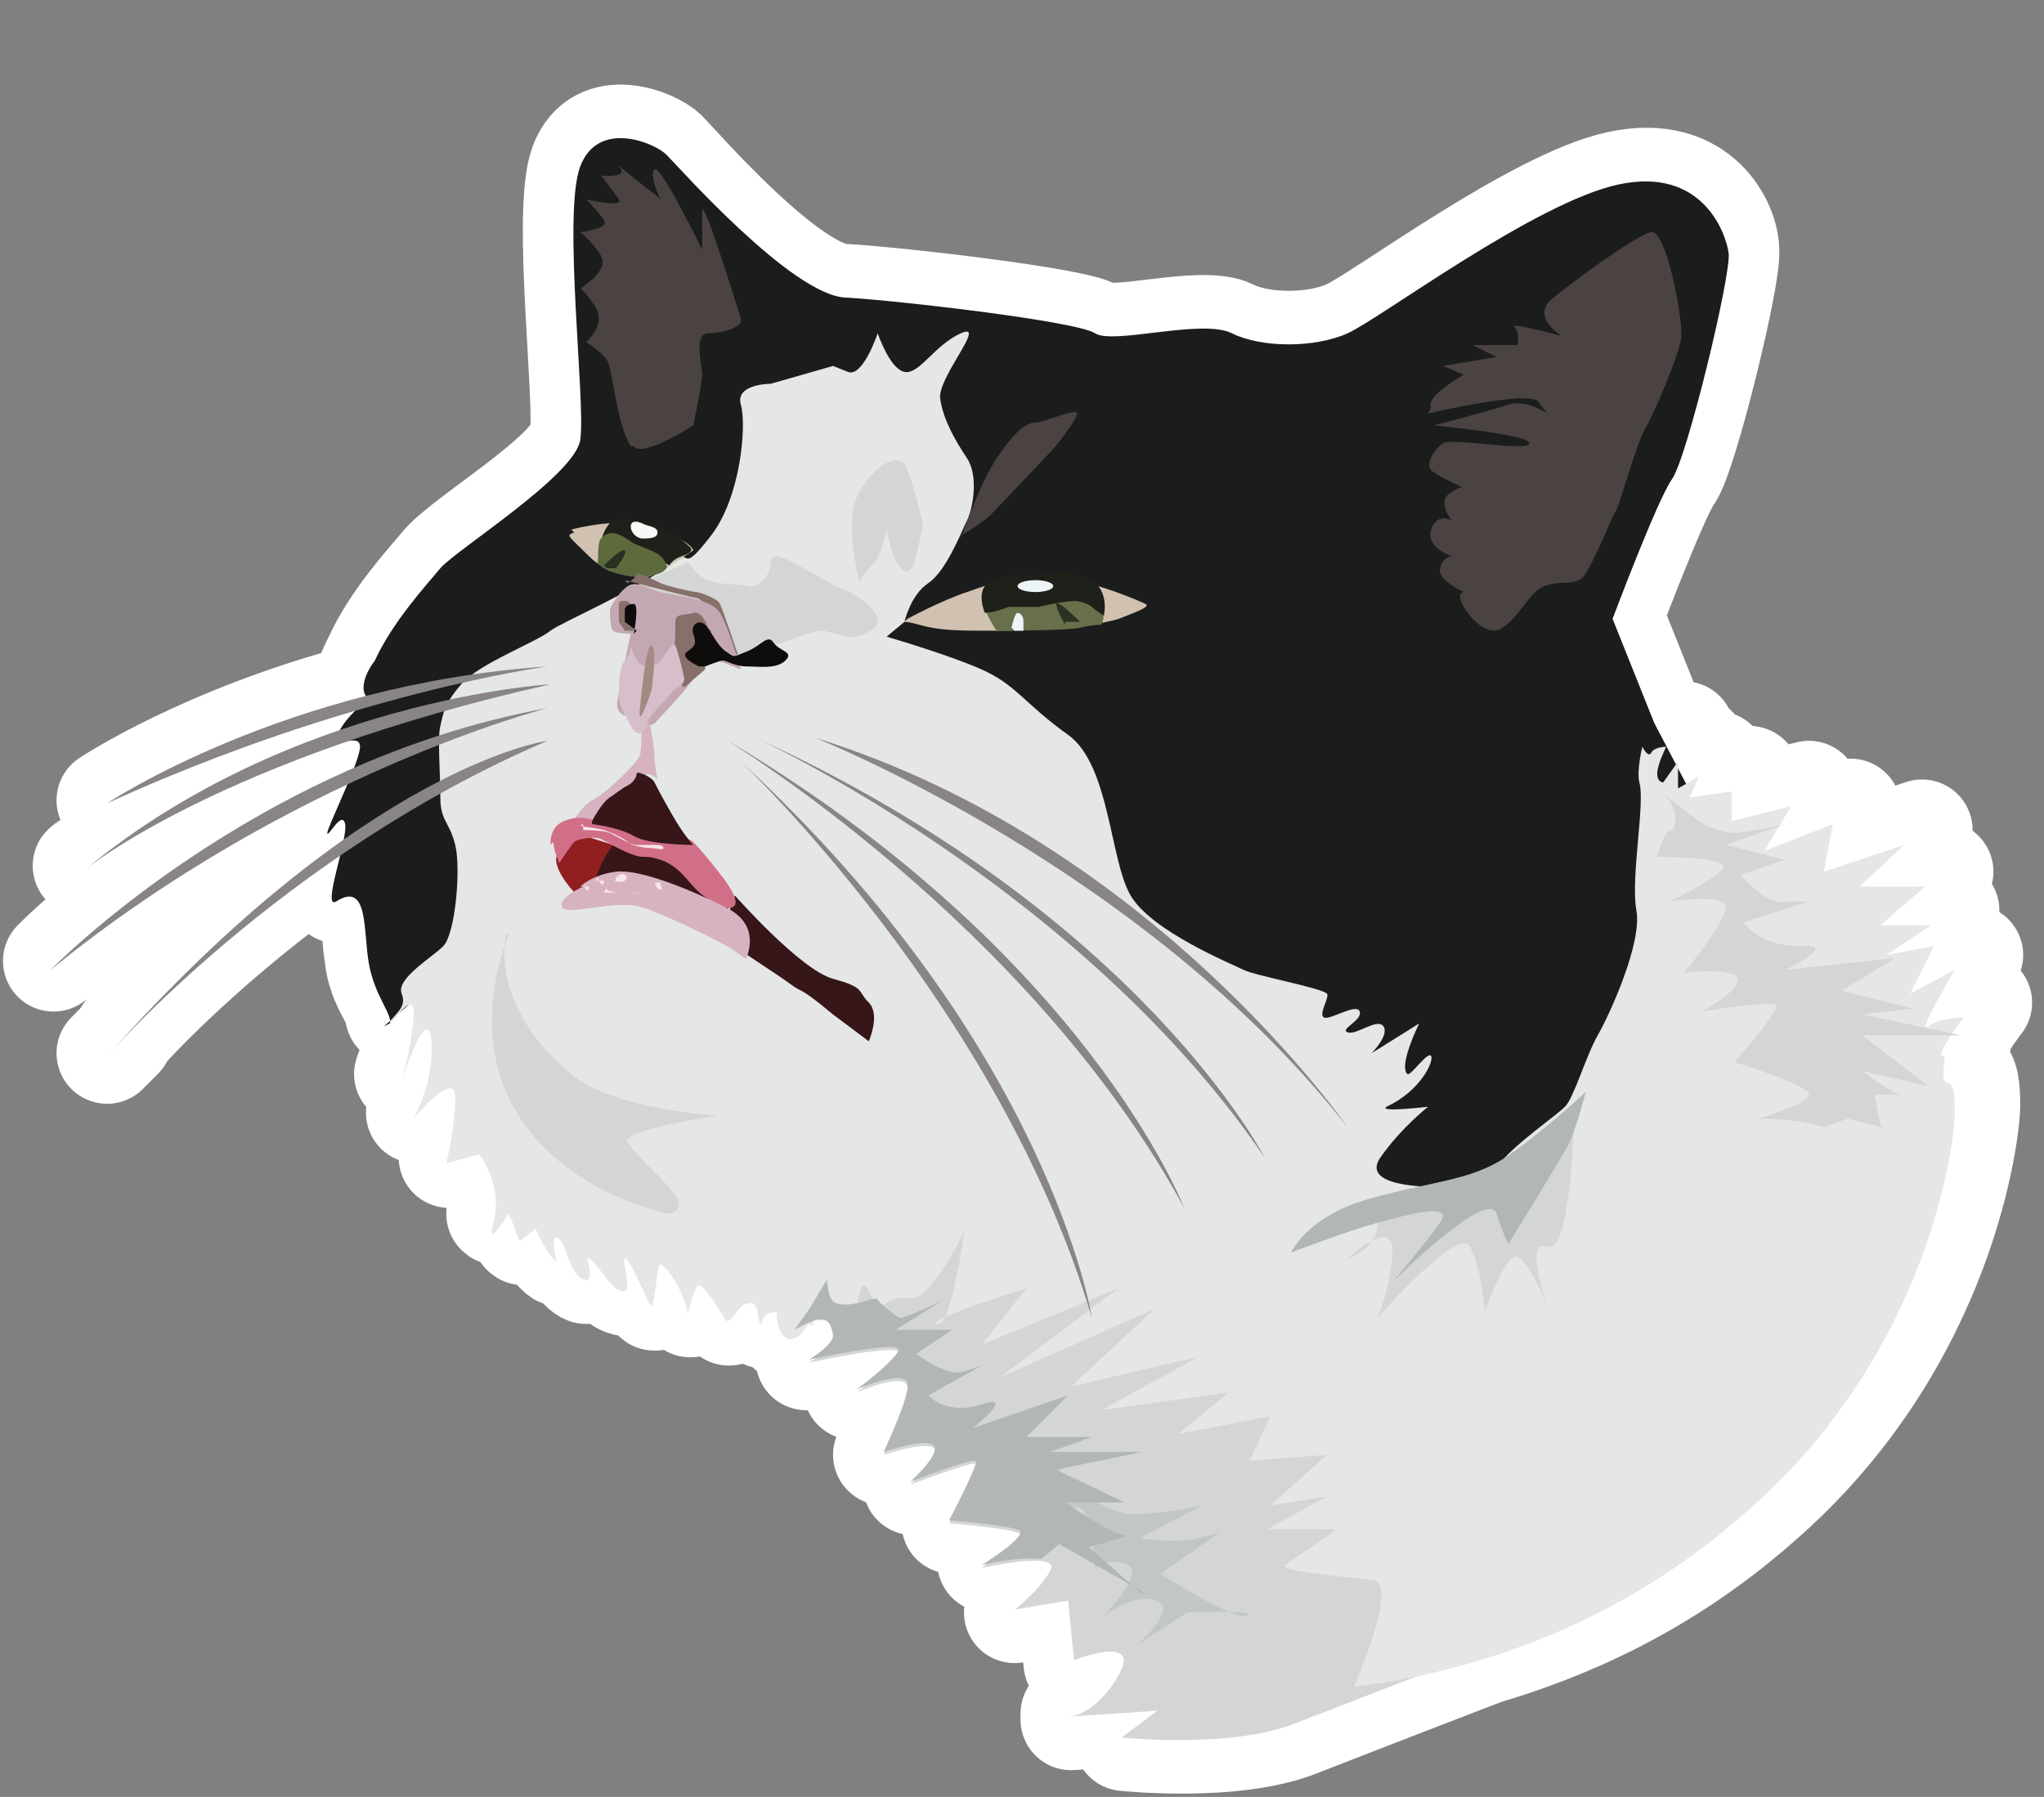 <?xml version="1.0" encoding="UTF-8"?>
<svg id="Livello_1" data-name="Livello 1" xmlns="http://www.w3.org/2000/svg" version="1.1" viewBox="0 0 68.7 60.4">
  <rect x="0" y="0" width="68.7" height="60.4" fill="#808080" stroke="none"/>
  <defs>
    <style>
      .cls-1 {
        fill: #f6f9f6;
      }

      .cls-1, .cls-2, .cls-3, .cls-4, .cls-5, .cls-6, .cls-7, .cls-8, .cls-9, .cls-10, .cls-11, .cls-12, .cls-13, .cls-14, .cls-15, .cls-16, .cls-17, .cls-18, .cls-19, .cls-20, .cls-21, .cls-22, .cls-23, .cls-24 {
        stroke-width: 0px;
      }

      .cls-2 {
        fill: #a38982;
      }

      .cls-3 {
        fill: #2b3121;
      }

      .cls-4 {
        fill: #d7b3c1;
      }

      .cls-5 {
        fill: #5c6a3c;
      }

      .cls-6 {
        fill: #c3a8b3;
      }

      .cls-7 {
        fill: #876f6a;
      }

      .cls-8 {
        fill: #1e2019;
      }

      .cls-9 {
        fill: #686f4b;
      }

      .cls-10 {
        fill: #e4e7e5;
      }

      .cls-25 {
        stroke-width: 3.4px;
      }

      .cls-25, .cls-26 {
        fill: #fff;
        stroke: #fff;
        stroke-linecap: round;
        stroke-linejoin: round;
      }

      .cls-11 {
        fill: #4a4342;
      }

      .cls-12 {
        fill: #ecf4f8;
      }

      .cls-13 {
        fill: #d0c1b1;
      }

      .cls-14 {
        fill: #d4d6d5;
      }

      .cls-15 {
        fill: #d6bfca;
      }

      .cls-16 {
        fill: #c2c6c4;
      }

      .cls-17 {
        fill: #d16f89;
      }

      .cls-18 {
        fill: #b2b7b4;
      }

      .cls-19 {
        fill: #1b1c1c;
      }

      .cls-26 {
        stroke-width: 2.1px;
      }

      .cls-20 {
        fill: #f6e6e9;
      }

      .cls-21 {
        fill: #0f0c0c;
      }

      .cls-22 {
        fill: #361619;
      }

      .cls-23 {
        fill: #898584;
      }

      .cls-24 {
        fill: #911f1f;
      }
    </style>
  </defs>
  <g>
    <path class="cls-25" d="M36,57.6h0s0,0,0,0Z"/>
    <path class="cls-25" d="M65.9,35c-.3,0,.7-1.3.7-1.3,0,0-.8,0-1.2.3-.4.3.9-1.9.9-1.9l-1.5.8.8-1.6-1.6.3,1.5-1h-1.7c0,0,1.5-1.3,1.5-1.3h-2.2c0,0,1.5-1.4,1.5-1.4l-2.7.9.3-1.6-2.3.9.9-1.5-2,.5v-1s-1.4.2-1.4.2l.3-.7-.7.4v-.9c0,0-.5.7-.5.7,0,0-.2,0-.2-.3s.3-.9.3-.9c0,0-.4,0-.5.2-.1.2-.3-.2-.3-.2,0,0,0,0,0,0l-.2-.4-1.4-3.5s1.5-4,2-4.7,2-6.8,1.9-7.6c0-.8-.9-2.9-3.7-2.3-2.8.6-8,4.5-9.1,5-1.1.5-2.9.5-3.9,0-1-.5-4,.4-4.6,0s-6.6-1.1-8.4-1.2c-1.8,0-5.6-4.4-6-4.8-.4-.4-2.3-1.2-2.9.4-.6,1.6.2,8,0,9.2s-4,3.4-4.7,4.3c-.5.6-1.6,1.8-2.2,3.1-.2.4-.5,1-.3,1.2,0,0,0,0,0,0-5.4,1.4-8.7,3.6-8.7,3.6,3-1.4,5.8-2.4,8.2-3.1-.2.2-.3.4-.4.6-2.6.9-5.5,2.3-8.2,4.4.8-.6,3.5-2.3,8.5-4.1.2,0,.4,0,.4.1,0,.2,0,.5-.2.8-6.2,2.7-10.1,6.7-10.1,6.7,3.4-2.8,7-4.8,9.9-6.2-.3.7-.6,1.4-.6,1.6,0,.2.6-.5.6-.3,0,.1,0,.3,0,.5-2.1,1.5-4.7,3.7-7.5,6.8,1-1.1,3.6-3.7,7.4-6.3-.2.8-.5,1.8-.1,1.6,1.2-.7.9.9,1.1,2.1.1,1.1.8,1.7.7,2,0,0,0,0,.1,0l.6-.5c0,0,0,.1,0,.4,0,1.2-.4,2.1-.4,2.1,0,0,.9-2.7,1-1.3,0,1.4-.6,2.6-.6,2.6,0,0,1.4-1.7,1.4-.7s-.3,2.2-.3,2.2l1.1-.3s.8,1,.5,2.2c0,.1.5-.3.5-.2.2.4.3.9.4.9l.5-.4s.4.9.7,1.1c0,0-.2-.9,0-.8.3,0,.4,1.2.9,1.4.2,0,0-.9.2-.7.4.3.7,1,1.1,1.1.2,0,0-1,.1-1.1.2,0,.8,1.6.9,1.6,0,0,.2-1.5.3-1.4.4.2.9,1.3.9,1.6,0,.2.2-.9.4-.9.2,0,.9,1.2.9,1.2.3,0,.4-.6.8-.6.2,0,.2.7.4.7,0,0,0-.4.5-.4,0,0,0,.8.4.9.9-.5,1.2-.5,1.3.2,0,.2-.3.5-.6.6-.1,0-.2.1-.2.1h0,0s3.2-.7,3-.3c0,.2-.4.5-.8.8-.3.3-.6.5-.6.5h0,0s0,0,.2,0c0,0,0,0,.2,0,.1,0,.3-.1.5-.1.4-.1.8-.2.9,0,0,0,0,.1,0,.2,0,.6-.8,2.1-.8,2.1h0,0s1.5-.5,1.7-.2c0,0,0,0,0,0,0,0,0,.2,0,.3,0,0,0,.1-.1.2,0,.1-.2.3-.3.4-.1.1-.2.2-.3.3,0,0,0,0,0,0,0,0,.1,0,.3-.1.6-.2,1.8-.7,1.9-.6.1.1-.9,2-.9,2,0,0,1.4,0,2.1.2.1,0,.2,0,.3,0,0,0,.1,0,.1,0,0,.3-1.3,1.1-1.3,1.1h0,0s0,0,0,0c0,0,0,0,0,0,0,0,0,0,.1,0,0,0,0,0,.1,0,0,0,0,0,.1,0,.1,0,.2,0,.3,0,0,0,0,0,.1,0,0,0,.2,0,.3,0,0,0,0,0,.1,0,.1,0,.3,0,.4,0,0,0,0,0,.1,0,.4,0,.6,0,.5.4-.4.7-1.2,1.3-1.2,1.3l1.8-.3.2,2s2.3-.9,1.5.5c-.7,1.2-1.4,1.4-1.6,1.4l3-.2-1.2.9s3.7.4,5.9-.5c2.3-.9,6.2-2.4,6.2-2.4h0c2.7-.8,6-2.2,9.2-5,6.4-5.5,7.1-12.8,7.1-13.4,0-.3,0-1-.2-1.1-.4,0,0-1-.2-.9ZM37.9,43.2h0s.2-.1.2-.1h-.1Z"/>
    <path class="cls-25" d="M3.1,28.9c-.2.1-.3.2-.3.2,0,0,.2-.1.3-.2Z"/>
    <path class="cls-25" d="M4.1,34.9c-.3.3-.5.5-.5.5.2-.2.3-.3.5-.5Z"/>
  </g>
  <g>
    <path class="cls-26" d="M30.5,20.8s1.1-.6,2-.9c1.9-.7,3.9-.4,4.8-.3s1.6.3,1.4.4c-.2.2-.4.6-1.2.8-1,.2-2.9.4-4.1.4s-2,.1-2.6,0-.5-.2-.3-.4Z"/>
    <path class="cls-26" d="M33.2,19.7s-.2.3-.1.7.4.8.4.8c0,0,2.4,0,2.8-.1s.7-.1.7-.1c0,0,.2-.2,0-.7s-.6-.6-.6-.6c0,0-1.2-.3-2.4-.1s-.9.3-.9.3Z"/>
    <path class="cls-26" d="M33.3,20.6s.6-.2.8-.2.7,0,.8,0,.9-.2,1.2-.2.6.2.7.3.4.3.4.3,0-.9-.4-1.2-1.6-.3-1.9-.3-1.2.1-1.4.3-.4.3-.4.5.1.5.1.5h.2Z"/>
    <ellipse class="cls-26" cx="35.1" cy="19.9" rx=".3" ry="0"/>
    <path class="cls-26" d="M34,21.1s.1-.5.2-.5.2.1.2.3,0,.3,0,.3h-.3Z"/>
    <ellipse class="cls-26" cx="20.8" cy="18.4" rx=".4" ry=".3"/>
    <path class="cls-26" d="M21.8,24.3s.1-.1.3-.3c.4-.4,1.2-1.2,1.3-1.2s.3-.8.3-.8l1.3.5s-.4-1.4-.7-1.9-1.6-.6-2-.7-.8-.4-1.1-.2-.6.7-.6.8,0,.6.1.7.6.1.6.1c0,0-.2.9-.3,1.5s-.3,1.6,0,1.8"/>
    <path class="cls-26" d="M23.8,21.1s-.2-.6-.5-.5-.6,0-.6.3,0,1-.1,1.1-.1.5,0,.7.4.4.4.4l.7-.6v-.8c.1,0,.2-.5.2-.5Z"/>
    <path class="cls-26" d="M23.5,22.4s-.7-.3-.4-.5.3-.3.2-.6.2-.5.4-.3.4.7.7.9.2.2.7,0,.7-.6.9-.3.7.3.4.6-.9.2-1.3.2-.7-.2-.8-.2-.6.2-.6.2Z"/>
    <path class="cls-26" d="M21.2,20.4s0-.2-.2-.2-.2,0-.2.2,0,.3,0,.3,0,.2,0,.2.2.3.2.3.3,0,.3,0v-.8Z"/>
    <path class="cls-26" d="M21.3,21.3s.2-1,0-1-.3.1-.3.2,0,.3,0,.4h0c0,0,.4.3.4.3Z"/>
    <path class="cls-26" d="M29.2,35s.4-.9,0-1.3-.1-.5-1.2-.8c-1.1-.3-2.6-2.2-2.6-2.2l-.6,1.1s1.2.6,1.7,1,.4.4,1.6,1.2l1.2.9Z"/>
    <path class="cls-26" d="M19.4,29l1.2-.6,2.5.5,1.4,1.4v.2s-.2.3-.4.2-1.6-.8-2.1-1.1-.9-.3-1.2-.2-.5.2-.5.2h-.3c0,0-.6-.6-.6-.6Z"/>
    <path class="cls-26" d="M19.4,30.1s-.7-1.1-.5-1.5.7-.5.8-.5,1,.3,1,.3c0,0,0,0-.2.3s-.3.7-.4.8,0,.2,0,.2c0,0-.3.1-.3.2s0,.3,0,.3h-.3Z"/>
    <path class="cls-26" d="M18.7,28.3s.2-.6.8-.6,1.5.4,2,.5,1.6,0,1.8.2.7.8,1,1.2.6.9.3,1-.9-.3-1.2-.6-.6-.8-1.2-1-.5,0-1-.2-.8-.4-1-.5-.8,0-.9.1-.5.7-.5.7v-.8Z"/>
    <path class="cls-26" d="M19.6,27.9s.7,0,.9.1.7.4.9.4.5,0,.6,0,.3,0,.3.1-.3,0-.5,0-.6-.1-.7-.2-.5-.3-.8-.4-1-.1-.7-.2Z"/>
    <path class="cls-26" d="M19.9,27.6s.3-.6.6-.8.4-.3.6-.4.3-.3.3-.4.5.1.6.3.4.8.6,1.1.7,1,.7,1l-1.8-.2s-1.7-.4-1.6-.6Z"/>
    <path class="cls-26" d="M19,28s.5-.9.9-1.1.9-.7,1.1-.9.4-.4.5-.6,0-1.4.2-1.3.3,1.2.3,1.4,0,.4,0,.4c0,0,0-.4-.4,0s-1.2,1-1.4,1.3-.6.4-.6.4l-.6.3Z"/>
    <path class="cls-26" d="M21.2,21.7s.1.4.3.6.5,0,.6,0,.5-.8.6-.6.3,1.1.3,1.1,0,.2-.2.3-.4.4-.6.6-.6.7-.5.7-.1.2-.1.2c0,0-.4,0-.6-.3s-.3-.4-.3-.7,0-.8.1-1.1.4-.8.4-.8Z"/>
    <path class="cls-26" d="M21.5,23.9s.2-2.3.4-2.2,0,1.5,0,1.5c0,0-.4,1.2-.4.8Z"/>
    <path class="cls-26" d="M19.6,29.8s-.9.4-.7.7,1.8-.3,2.7,0,2.7,1.2,3,1.4.5.4.5.3.5-1.1-.7-1.7-2.9-1.3-3.7-1.2-1.2.5-1.2.5Z"/>
    <path class="cls-26" d="M20.3,30s.3,0,.5,0,.4,0,.5,0,.5.2.5.2-.4-.2-.6-.2-.2,0-.3,0-.6,0-.5-.2Z"/>
    <path class="cls-26" d="M20.7,29.5s.2-.2.3-.1.1.1,0,.2-.5,0-.3,0Z"/>
    <path class="cls-26" d="M22,29.7s.2-.1.2,0,.1.2,0,.2-.2-.2-.2-.2Z"/>
    <path class="cls-26" d="M23,30.2s.2,0,.3,0,.2,0,0,0-.4,0-.3,0Z"/>
    <path class="cls-26" d="M20,29.6s.3,0,.3,0,0,.2-.1.1-.1-.2-.1-.2Z"/>
    <path class="cls-26" d="M19.6,29.8s.2,0,.2,0,0,.2-.1.1,0-.2,0-.2Z"/>
    <path class="cls-26" d="M28.9,19.6s-.6-2.1,0-3.1,1.3-1.2,1.5-.9.7,2.1.6,2.2-.2,1.6-.6,1.4-.6-1.4-.6-1.4c0,0-.2.9-.4,1.1s-.5.6-.5.6Z"/>
    <path class="cls-26" d="M32.3,18.1s.6-1.8,1.2-2.7,1-1.2,1.3-1.2,1.4-.5,1.4-.3-.7,1.1-.9,1.3-1.7,1.8-2,2.1-1,.7-1,.7Z"/>
    <path class="cls-26" d="M26.3,25.3s10.9,5,17.1,14.1c0,0-4.2-8.2-17.1-14.1Z"/>
    <path class="cls-26" d="M25.3,25.2s10.3,6.2,15.5,15.8c0,0-3.3-8.6-15.5-15.8Z"/>
    <path class="cls-26" d="M25.9,24.2s11.1,4.4,17.9,13.1c0,0-6.6-9.6-17.9-13.1Z"/>
  </g>
  <path class="cls-26" d="M48,13.9s3.4-.8,3.7-.4l.3.4s-.7-.5-1.3-.3-2.5.7-2.5.7c0,0,3.2.3,3.2.6s-2.6-.2-2.9,0-.6.7-.4.9,1.1.6,1.1.6c0,0-.1-.1-.5.2s.1.9.1.9c0,0-.5-.3-.7.3s.7.9.7.9c0,0-.3,0-.4.4s.8.8.8.8c0,0-.2,0-.1.3s.8,1.3,1.4.9.9-1.2,1.4-1.4,1,0,1.3-.3,1-2.1,1.1-2.2.7-2.3,1-2.8,1.1-2.4,1.2-3-.5-3.7-1-3.6-2.7,1.7-3.4,2.3c-.6.6.4,1.2.4,1.2,0,0-1.8-.5-1.6-.3s.1.6.1.6h-1.5c0,0,.8.4.8.4l-1.8.3.7.3s-1.3.7-1.1,1.1Z"/>
  <path class="cls-19" d="M13.1,34.4c.1-.3-.5-.9-.7-2s0-2.8-1.1-2.1c-.5.3.4-2.1.3-2.6s-.6.5-.6.3,1.1-2.4,1.1-2.9-.9.1-.8-.3c.3-.8,1.1-1.2,1-1.4-.2-.3,0-.8.3-1.2.6-1.3,1.7-2.5,2.2-3.1s4.5-3.1,4.7-4.3-.6-7.6,0-9.2c.6-1.6,2.5-.8,2.9-.4s4.2,4.7,6,4.8,7.8.8,8.4,1.2,3.6-.5,4.6,0c1,.5,2.8.5,3.9,0,1.1-.5,6.3-4.4,9.1-5,2.8-.6,3.6,1.6,3.7,2.3s-1.4,6.9-1.9,7.6c-.5.7-2,4.7-2,4.7l1.4,3.5,1.1,2.1-1.3,12.6-9.6,1.4-18.8-16-10.2,6.7-3.9,3.4Z"/>
  <path class="cls-14" d="M25.7,43.5s3.3,1.3,3,1.4-1.5.9-1.5.9c0,0,3.2-.7,3-.3s-1.4,1.3-1.4,1.3c0,0,1.6-.7,1.7-.2s-.8,2.3-.8,2.3c0,0,1.5-.5,1.7-.2s-.8,1.2-.8,1.2c0,0,2.1-.8,2.2-.7s-.9,2-.9,2c0,0,2.5.2,2.4.4s-1.3,1.1-1.3,1.1c0,0,2.7-.6,2.3.1s-1.2,1.3-1.2,1.3l1.8-.3.2,2s2.3-.9,1.5.5c-.8,1.4-1.7,1.4-1.7,1.4l3-.2-1.2.9s3.7.4,5.9-.5l6.2-2.4-2.7-2.4-2.6-6.1-5.5-3.2-8-3.4-3,.5s-1.8,2.9-2.5,2.7Z"/>
  <path class="cls-10" d="M30.4,20.9s.2-.9.8-1.3,1.1-1.7,1.3-2.1.4-1.5,0-2.1-.8-1.3-.9-2,1.6-2.6.7-2.2c-.9.4-1.4,1.4-1.9,1.3s-.9-1.3-.9-1.3c0,0-.5,1.5-1,1.3l-.5-.2-2.1.6s-1.2,0-1,.7,0,3.1-1,4.4-.7.5-1.1.8c-1.5,1.1-3.9,2.1-4.3,2.4-.5.4-2.4,1.1-3,1.8s-.6,1-.7,1.4,0,1.6,0,2.4.3.8.5,1.6,0,3-.4,3.4-1.6,1.1-1.4,1.6-.3.7-.4,1,.9-1.4.8-.2-.4,2.1-.4,2.1c0,0,.9-2.7,1-1.3s-.6,2.6-.6,2.6c0,0,1.4-1.7,1.4-.7s-.3,2.2-.3,2.2l1.1-.3s.8,1,.5,2.2.5-.3.5-.2c.2.4.3.9.4.9l.5-.4s.4.9.7,1.1c0,0-.2-.9,0-.8.3,0,.4,1.2.9,1.4s0-.9.2-.7c.4.3.7,1,1.1,1.1s0-1,.1-1.1c.2,0,.8,1.6.9,1.6s.2-1.5.3-1.4c.4.2.9,1.3.9,1.6s.2-.9.4-.9.9,1.2.9,1.2c.3,0,.4-.6.8-.6s.2.7.4.7c0,0,0-.4.5-.4,0,0,0,.8.4.9s.7-.6.7-.5c.2.2.1-.3.2-.2.2.2.8,0,1.1,0s.4-1.1.5-1.1c.3,0,.3,1,.8.6s.8.1,1.3-.4c.7-.7,1.3-2,1.3-2,0,0-.4,3.2-.9,3.1s3-1.2,3-1.2l-1.5,1.9,4.6-1.9-4,3,5.2-2.3-2.8,2.6,4.3-1-3.3,1.8,4.3-.6-1.7,1.4,3.1-.6-.7,1.5,2.6-.2-1.9,1.7,1.9-.3-2,1.1h2.3s-.2.2-1.7,1.2c-.3.2,2,.4,2.9.5,1,0-.6,3.6-.6,3.6,2.4-.3,8-1.3,13.1-5.8,6.4-5.5,7.1-12.8,7.1-13.4s0-1-.2-1.1c-.4,0,0-1-.2-.9-.3,0,.7-1.3.7-1.3,0,0-.8,0-1.2.3s.9-1.9.9-1.9l-1.5.8.8-1.6-1.6.3,1.5-1h-1.7c0,0,1.5-1.3,1.5-1.3h-2.2c0,0,1.5-1.4,1.5-1.4l-2.7.9.3-1.6-2.3.9.9-1.5-2,.5v-1s-1.4.2-1.4.2l.3-.7-.7.4v-.9c0,0-.5.7-.5.7,0,0-.2,0-.2-.3s.3-.9.3-.9c0,0-.4,0-.5.2s-.3-.2-.3-.2c0,0-.2.8-.1,1.2.2.7-.3,3.2-.1,4.3s-.9,3.5-1.3,4.2-.8,2.1-1.1,2.4-1.6,1.2-2.1,1.8-1.5.9-2,.9-2.8,0-2.1-1,1.6-1.7,1.6-1.7c0,0-1.7.2-1.4,0,1.1-.5,1.6-1.5,1.5-1.7s-.7.7-.8.6c-.3-.3.4-1.7.4-1.7l-1.6,1s.6-.6.4-.9-.9.3-1.2.2.5-.4.4-.7-1,.3-1.2.2.2-.7.1-.8c-.2-.2-2.4-.6-2.8-.8s-3.1-1.3-3.8-2.5-.7-4.4-2.1-5.4c-1.4-1-1.7-1.6-2.7-2.1s-3.4-1.2-3.4-1.2Z"/>
  <path class="cls-13" d="M30.5,20.8s1.1-.6,2-.9c1.9-.7,2.6-.5,3.5-.4s2.3.7,2.5.8-.4.3-.9.5c-1,.3-2.8.4-4.1.4s-1.9,0-2.6-.2-.6,0-.4-.2Z"/>
  <path class="cls-9" d="M33.2,19.7s-.2.3-.1.7.4.8.4.8c0,0,2.4,0,2.8-.1s.7-.1.7-.1c0,0,.2-.2,0-.7s-.6-.6-.6-.6c0,0-1.2-.3-2.4-.1s-.9.3-.9.3Z"/>
  <path class="cls-8" d="M33.9,20.4c.2,0,.7,0,1,0,.4-.1,1-.2,1.2-.2s.5.1.6.2.4.3.4.3.2-.8-.4-1.2-1.6-.2-1.9-.2c-.5,0-1.3,0-1.6.3-.4.3-.1,1-.1,1,0,0,.3,0,.8-.2Z"/>
  <ellipse class="cls-12" cx="34.8" cy="19.7" rx=".6" ry=".2"/>
  <path class="cls-12" d="M34,21.1s.1-.5.2-.5.2.1.2.3,0,.3,0,.3h-.3Z"/>
  <g>
    <path class="cls-13" d="M19.2,17.8s1.1-.3,1.9-.2c.8.1,1.6.4,1.9.6s.3.3.3.3c0,0-.3.2-.6.4s-.8.5-1,.5-1.2,0-1.9-.7-.8-.7-.5-.8Z"/>
    <path class="cls-8" d="M20.2,18.2s.1-.5.4-.7.4,0,.7,0c1,0,1.8.8,1.9.9s0,.2-.3.3-.4.3-.4.3l-1.6-.8h-.7Z"/>
    <path class="cls-5" d="M20.3,18c.3-.2.6,0,.9.2s.9.3,1.1.6.1.3,0,.4-.6.2-.7.2c-.3,0-1-.1-1.3-.3s-.2-.2-.2-.3c0-.2,0-.6.1-.7Z"/>
  </g>
  <path class="cls-1" d="M22.1,17.9c0,.2-.3.2-.5.2s-.4-.2-.4-.4.2-.2.4-.1.5.1.5.3Z"/>
  <path class="cls-14" d="M22.5,20.2s1.5.6,1.8.8,0,1.1.7,1.1,1-.4,1-.4c0,0,1.3-.5,1.6-.5s.9.3,1.2.2.8-.3.7-.6-.4-.7-1.4-1.1c-1-.5-2.2-1.4-2.2-.8s-.6.9-.8.8-.8,0-1.3-.2-.6-.6-.7-.6c-.2.1-.9.4-1.3.6s-.4.3-.4.3l1.4.5Z"/>
  <path class="cls-7" d="M21.1,19.6s.3-.2.3-.3.6.2.8.3,1.1.3,1.2.3.7.2.8.4.6,1.7.6,1.7h-.1s-.8-1.8-1.3-1.9-2.4-.6-2.4-.6Z"/>
  <path class="cls-6" d="M21.7,24.4s.3,0,.4-.2c.4-.4,1.2-1.3,1.2-1.4s.3-.8.3-.8l1.3.5s-.4-1.4-.7-1.9-1.6-.6-2-.7-.8-.4-1.1-.2-.6.7-.6.8,0,.6.1.7.6.1.6.1c0,0-.2.9-.3,1.5s-.3,1,0,1.2"/>
  <path class="cls-7" d="M23.8,21.1s-.2-.6-.5-.5-.6,0-.6.3,0,1-.1,1.1-.1.5,0,.7.4.4.4.4l.7-.6v-.8c.1,0,.2-.5.2-.5Z"/>
  <path class="cls-21" d="M23.5,22.4s-.7-.3-.4-.5.3-.3.2-.6.2-.5.4-.3.4.7.7.9.2.2.7,0,.7-.6.9-.3.7.3.4.6-.9.2-1.3.2-.7-.2-.8-.2-.6.2-.6.2Z"/>
  <path class="cls-7" d="M21.2,20.4s0-.2-.2-.2-.2,0-.2.2,0,.3,0,.3,0,.2,0,.2.2.3.2.3.3,0,.3,0v-.8Z"/>
  <path class="cls-21" d="M21.3,21.3s.2-1,0-1-.3.1-.3.2,0,.3,0,.4h0c0,0,.4.3.4.3Z"/>
  <path class="cls-22" d="M29.2,35s.4-.9,0-1.3-.1-.5-1.2-.8c-1.1-.3-3.3-2.8-3.3-2.8l-.5,1.4s2,1.3,2.4,1.6.2,0,1.4,1l1.2.9Z"/>
  <path class="cls-22" d="M19.4,29l1.2-.6,2.5.5,1.4,1.4v.2s-.2.3-.4.2-1.5-.7-2-1-1-.4-1.3-.3-.5.2-.5.2h-.3c0,0-.6-.6-.6-.6Z"/>
  <path class="cls-24" d="M19.4,30.1s-.8-.8-.7-1.3.8-.7.9-.7,1,.3,1,.3c0,0,0,0-.2.3s-.3.7-.4.8,0,.2,0,.2c0,0-.3.1-.3.2s0,.3,0,.3h-.3Z"/>
  <path class="cls-4" d="M19,28s.5-.9.9-1.1.9-.7,1.1-.9.4-.4.5-.6,0-1.4.2-1.3.3,1.2.3,1.4.1.7.1.7c0,0-.3-.4-.6,0s-1.1,1.1-1.3,1.4-.6,0-.6,0l-.6.3Z"/>
  <path class="cls-17" d="M18.5,28.4c0-.5.2-.8.8-.9s1.3.4,2.1.4c.5,0,1.7.2,1.9.4s.7.8,1,1.2.6.9.3,1-.9-.3-1.2-.6-.6-.8-1.2-1-.5,0-1-.2-.8-.4-1-.5-.8,0-.9.1-.5.7-.5.7c0,0-.2-.4-.2-.7Z"/>
  <path class="cls-20" d="M19.6,27.9s.7,0,.9.1.7.4.9.4.5,0,.6,0,.3,0,.3.1-.3,0-.5,0-.6-.1-.7-.2-.5-.3-.8-.4-1-.1-.7-.2Z"/>
  <path class="cls-22" d="M19.9,27.6s.3-.6.6-.8.4-.3.6-.4.3-.3.3-.4.5.1.6.3.2.4.6,1.1.7,1,.7,1c0,0-1.5,0-2-.3s-1.4-.4-1.4-.4Z"/>
  <path class="cls-15" d="M21.2,21.7s.1.4.3.6.5,0,.6,0,.5-.8.6-.6.3,1.1.3,1.1,0,.2-.2.3-.4.4-.6.6-.6.7-.5.7-.1.2-.1.2c0,0-.2.2-.4-.2s-.4-.7-.4-1,0-1,.2-1.2.2-.5.2-.5Z"/>
  <path class="cls-2" d="M21.5,23.9s.2-2.3.4-2.2,0,1.5,0,1.5c0,0-.4,1.2-.4.8Z"/>
  <path class="cls-4" d="M19.6,29.8s-.9.4-.7.7,1.8-.3,2.7,0,2.7,1.2,3,1.4.5.4.5.3.5-1.1-.7-1.7-2.9-1.3-3.7-1.2-1.2.5-1.2.5Z"/>
  <path class="cls-20" d="M20.3,30s.3,0,.5,0,.4,0,.5,0,.5.2.5.2-.4-.2-.6-.2-.2,0-.3,0-.6,0-.5-.2Z"/>
  <path class="cls-20" d="M20.7,29.5s.2-.2.3-.1.1.1,0,.2-.5,0-.3,0Z"/>
  <path class="cls-20" d="M22,29.7s.2-.1.2,0,.1.2,0,.2-.2-.2-.2-.2Z"/>
  <path class="cls-20" d="M23,30.2s.2,0,.3,0,.2,0,0,0-.4,0-.3,0Z"/>
  <path class="cls-20" d="M20,29.6s.3,0,.3,0,0,.2-.1.1-.1-.2-.1-.2Z"/>
  <path class="cls-20" d="M19.6,29.8s.2,0,.2,0,0,.2-.1.1,0-.2,0-.2Z"/>
  <path class="cls-14" d="M28.9,19.6s-.6-2.1,0-3.1,1.3-1.2,1.5-.9.7,2.1.6,2.2-.2,1.6-.6,1.4-.6-1.4-.6-1.4c0,0-.2.9-.4,1.1s-.5.6-.5.6Z"/>
  <path class="cls-11" d="M32.3,18.1s.6-1.8,1.2-2.7,1-1.2,1.3-1.2,1.4-.5,1.4-.3-.7,1.1-.9,1.3-1.7,1.8-2,2.1-1,.7-1,.7Z"/>
  <path class="cls-23" d="M25.4,24.8s10.9,5,17.1,14.1c0,0-4.2-8.2-17.1-14.1Z"/>
  <path class="cls-23" d="M24.3,24.8s10.3,6.2,15.5,15.8c0,0-3.3-8.6-15.5-15.8Z"/>
  <path class="cls-23" d="M24.9,25.6s8.7,8.2,11.8,18.7c0,0-1.4-9.1-11.8-18.7Z"/>
  <path class="cls-23" d="M27.4,24.8s11.1,4.4,17.9,13.1c0,0-6.6-9.6-17.9-13.1Z"/>
  <g>
    <path class="cls-23" d="M18.5,23s-8.7.5-15.6,6.2c0,0,4.5-3.7,15.6-6.2Z"/>
    <path class="cls-23" d="M18.4,23.8s-8.6,2.2-16.7,8.8c0,0,6.8-7,16.7-8.8Z"/>
    <path class="cls-23" d="M18.4,24.9s-6.1.8-14.8,10.6c0,0,5.9-6.8,14.8-10.6Z"/>
    <path class="cls-23" d="M18.4,22.4s-6.7.9-14.8,4.6c0,0,6-4,14.8-4.6Z"/>
  </g>
  <path class="cls-11" d="M48,13.9s3.4-.8,3.7-.4l.3.4s-.7-.5-1.3-.3-2.5.7-2.5.7c0,0,3.2.3,3.2.6s-2.6-.2-2.9,0-.6.7-.4.9,1.1.6,1.1.6c0,0-.1-.1-.5.2s.1.9.1.9c0,0-.5-.3-.7.3s.7.9.7.9c0,0-.3,0-.4.4s.8.8.8.8c0,0-.2,0-.1.3s.8,1.3,1.4.9.9-1.2,1.4-1.4,1,0,1.3-.3,1-2.1,1.1-2.2.7-2.3,1-2.8,1.1-2.4,1.2-3-.5-3.7-1-3.6-2.7,1.7-3.4,2.3c-.6.6.4,1.2.4,1.2,0,0-1.8-.5-1.6-.3s.1.6.1.6h-1.5c0,0,.8.4.8.4l-1.8.3.7.3s-1.3.7-1.1,1.1Z"/>
  <path class="cls-11" d="M21.3,15c.3.4,2-.7,2-.7,0,0,.3-1.4.3-1.7s-.3-1.4.2-1.4,1.2-.2,1.1-.5-1.3-4.2-1.3-3.6,0,1.3,0,1.3c0,0-1.4-2.9-1.6-2.7s.2,1,.2,1c0,0-.2-.2-.5-.4-.5-.4-1.1-.9-.9-.7.4.4-.6.3-.6.3,0,0,.4.5.6.8s-1.1,0-1.1,0c0,0,.4.4.6.7s-.8.4-.8.4c0,0,.4.3.7.8s-.7,1.1-.7,1.1c0,0,.1,0,.5.6s-.3,1.2-.3,1.2c0,0,.5.3.7.6s.3,2.1.8,2.9Z"/>
  <path class="cls-3" d="M35.8,21s-.3-.5-.3-.7.8.6.8.6h-.5Z"/>
  <path class="cls-3" d="M20.3,19s.6-.6.7-.5-.3.6-.3.6h-.3Z"/>
  <path class="cls-14" d="M49.3,40.3l-4,.3s1-.4,1,.5-1,1.2-1,1.2c0,0,1.5-1.4,1.5-.3s-.5,2.3-.5,2.3c0,0,2.7-3.1,3.1-2.4s.5,2.2.5,2.2c0,0,.8-2.3,1.2-1.8.5.5.9,1.6.9,1.6,0,0-.8-2.3,0-2s.9-4.2.9-4.2l-3.7,2.7Z"/>
  <path class="cls-18" d="M50.6,38.9c-1.2.8-2.5.8-4.6,1.4s-2.6,1.8-2.6,1.8c0,0,1.8-.7,2.9-1s2.6-.7,2.1,0-1.6,2-1.6,2c0,0,3.2-3.2,3.5-2.3s.4,1,.4,1c0,0,1.2-1.9,2-3.3.2-.3.6-1.8.6-1.8,0,0-1.5,1.4-2.7,2.2Z"/>
  <path class="cls-16" d="M35.5,49.4s1.5,1.6,2.8,1.5,2.1-.3,2.1-.3l-2.1,1.1s1.3.2,2,0l.7-.2-2,1.4s2.5,1.6,2.9,1.4-2-.1-2-.1l-1.7,1.1s1.4-1.2.7-1.5-1.8.5-1.8.5c0,0,1.4-1.4.8-1.7-.6-.3-1.1.1-1.1.1,0,0,0-2.4-.8-2-.8.4-.3-1.6-.3-1.6Z"/>
  <g>
    <path class="cls-14" d="M25.2,63.7h0s0,0,0,0Z"/>
    <path class="cls-18" d="M38.4,53.6l-1.8-1.6s1.5-.4,1.2-.4c-.4,0-2-1.1-2-1.1h2l-2.3-1.1,2.9-.6h-3.1l1.4-.5h-2.2l1.4-1.4-3.2,1.1s1.5-1.2.3-.8c-1.2.4-1.8-.3-1.8-.3l1.8-1-.6.2c-.6.2-1.6-.6-1.6-.6l1.2-.8h-1.9l1.6-1s-.8.4-1.4.6c-.2,0-.8-.6-.8-.6,0-.2-.8.3-1.4.1-.3-.1-.3-.8-.3-.8l-.6,1-.5.7c.9-.5,1.2-.5,1.3.2,0,.3-.8.8-.8.8,0,0,3.2-.7,3-.3-.2.4-1.4,1.3-1.4,1.3,0,0,1.6-.7,1.7-.2.1.4-.8,2.3-.8,2.3,0,0,1.5-.5,1.7-.2.2.3-.8,1.2-.8,1.2,0,0,2.1-.8,2.2-.7s-.9,2-.9,2c0,0,2.5.2,2.4.4,0,.3-1.3,1.1-1.3,1.1,0,0,1.3-.3,2-.2l.6-.5,2.8,1.6Z"/>
  </g>
  <g>
    <path class="cls-14" d="M47.9,47.5h0s0,0,0,0Z"/>
    <path class="cls-14" d="M63.2,37.8l-.2-1s1.3,0,.9,0c-.4-.1-1.3-.8-1.3-.8l2.2.5-2.2-1.7h3.3c0,0-3.3-.7-3.3-.7l1.7-.2-2.4-.6,1.8-1.1-3.7.4s1.9-.9.5-.8c-1.4,0-1.9-.8-1.9-.8l2.2-.7h-.7c-.7.2-1.6-.9-1.6-.9l1.5-.5-2-.5,2-.7s-.9.2-1.6.3c-.7,0-1.3-.4-1.3-.4l-1.3-1c.7.5.5,1.3.4,1.3-.3,0-.5.9-.5.9,0,0,2.5,0,2.2.4-.3.4-1.8,1.1-1.8,1.1,0,0,1.9-.3,1.9.2,0,.5-1.4,2.2-1.4,2.2,0,0,1.7-.2,1.8.2.1.4-1.2,1.1-1.2,1.1,0,0,2.4-.4,2.5-.2s-1.4,1.9-1.4,1.9c0,0,2.6.8,2.5,1.1,0,.3-1.7.8-1.7.8,0,0,1.5,0,2.2.3l.8-.3,1.2.3Z"/>
  </g>
  <path class="cls-14" d="M17,31.4s-.6,2.4,2.2,4.7c1.4,1.2,4.9,1.4,4.9,1.4,0,0-3.3.5-3,.9.8,1.1,2.4,2.1,1.4,2.4,0,0-3.3-.6-5-3.2-1.9-2.8-.4-6.2-.4-6.2Z"/>
</svg>